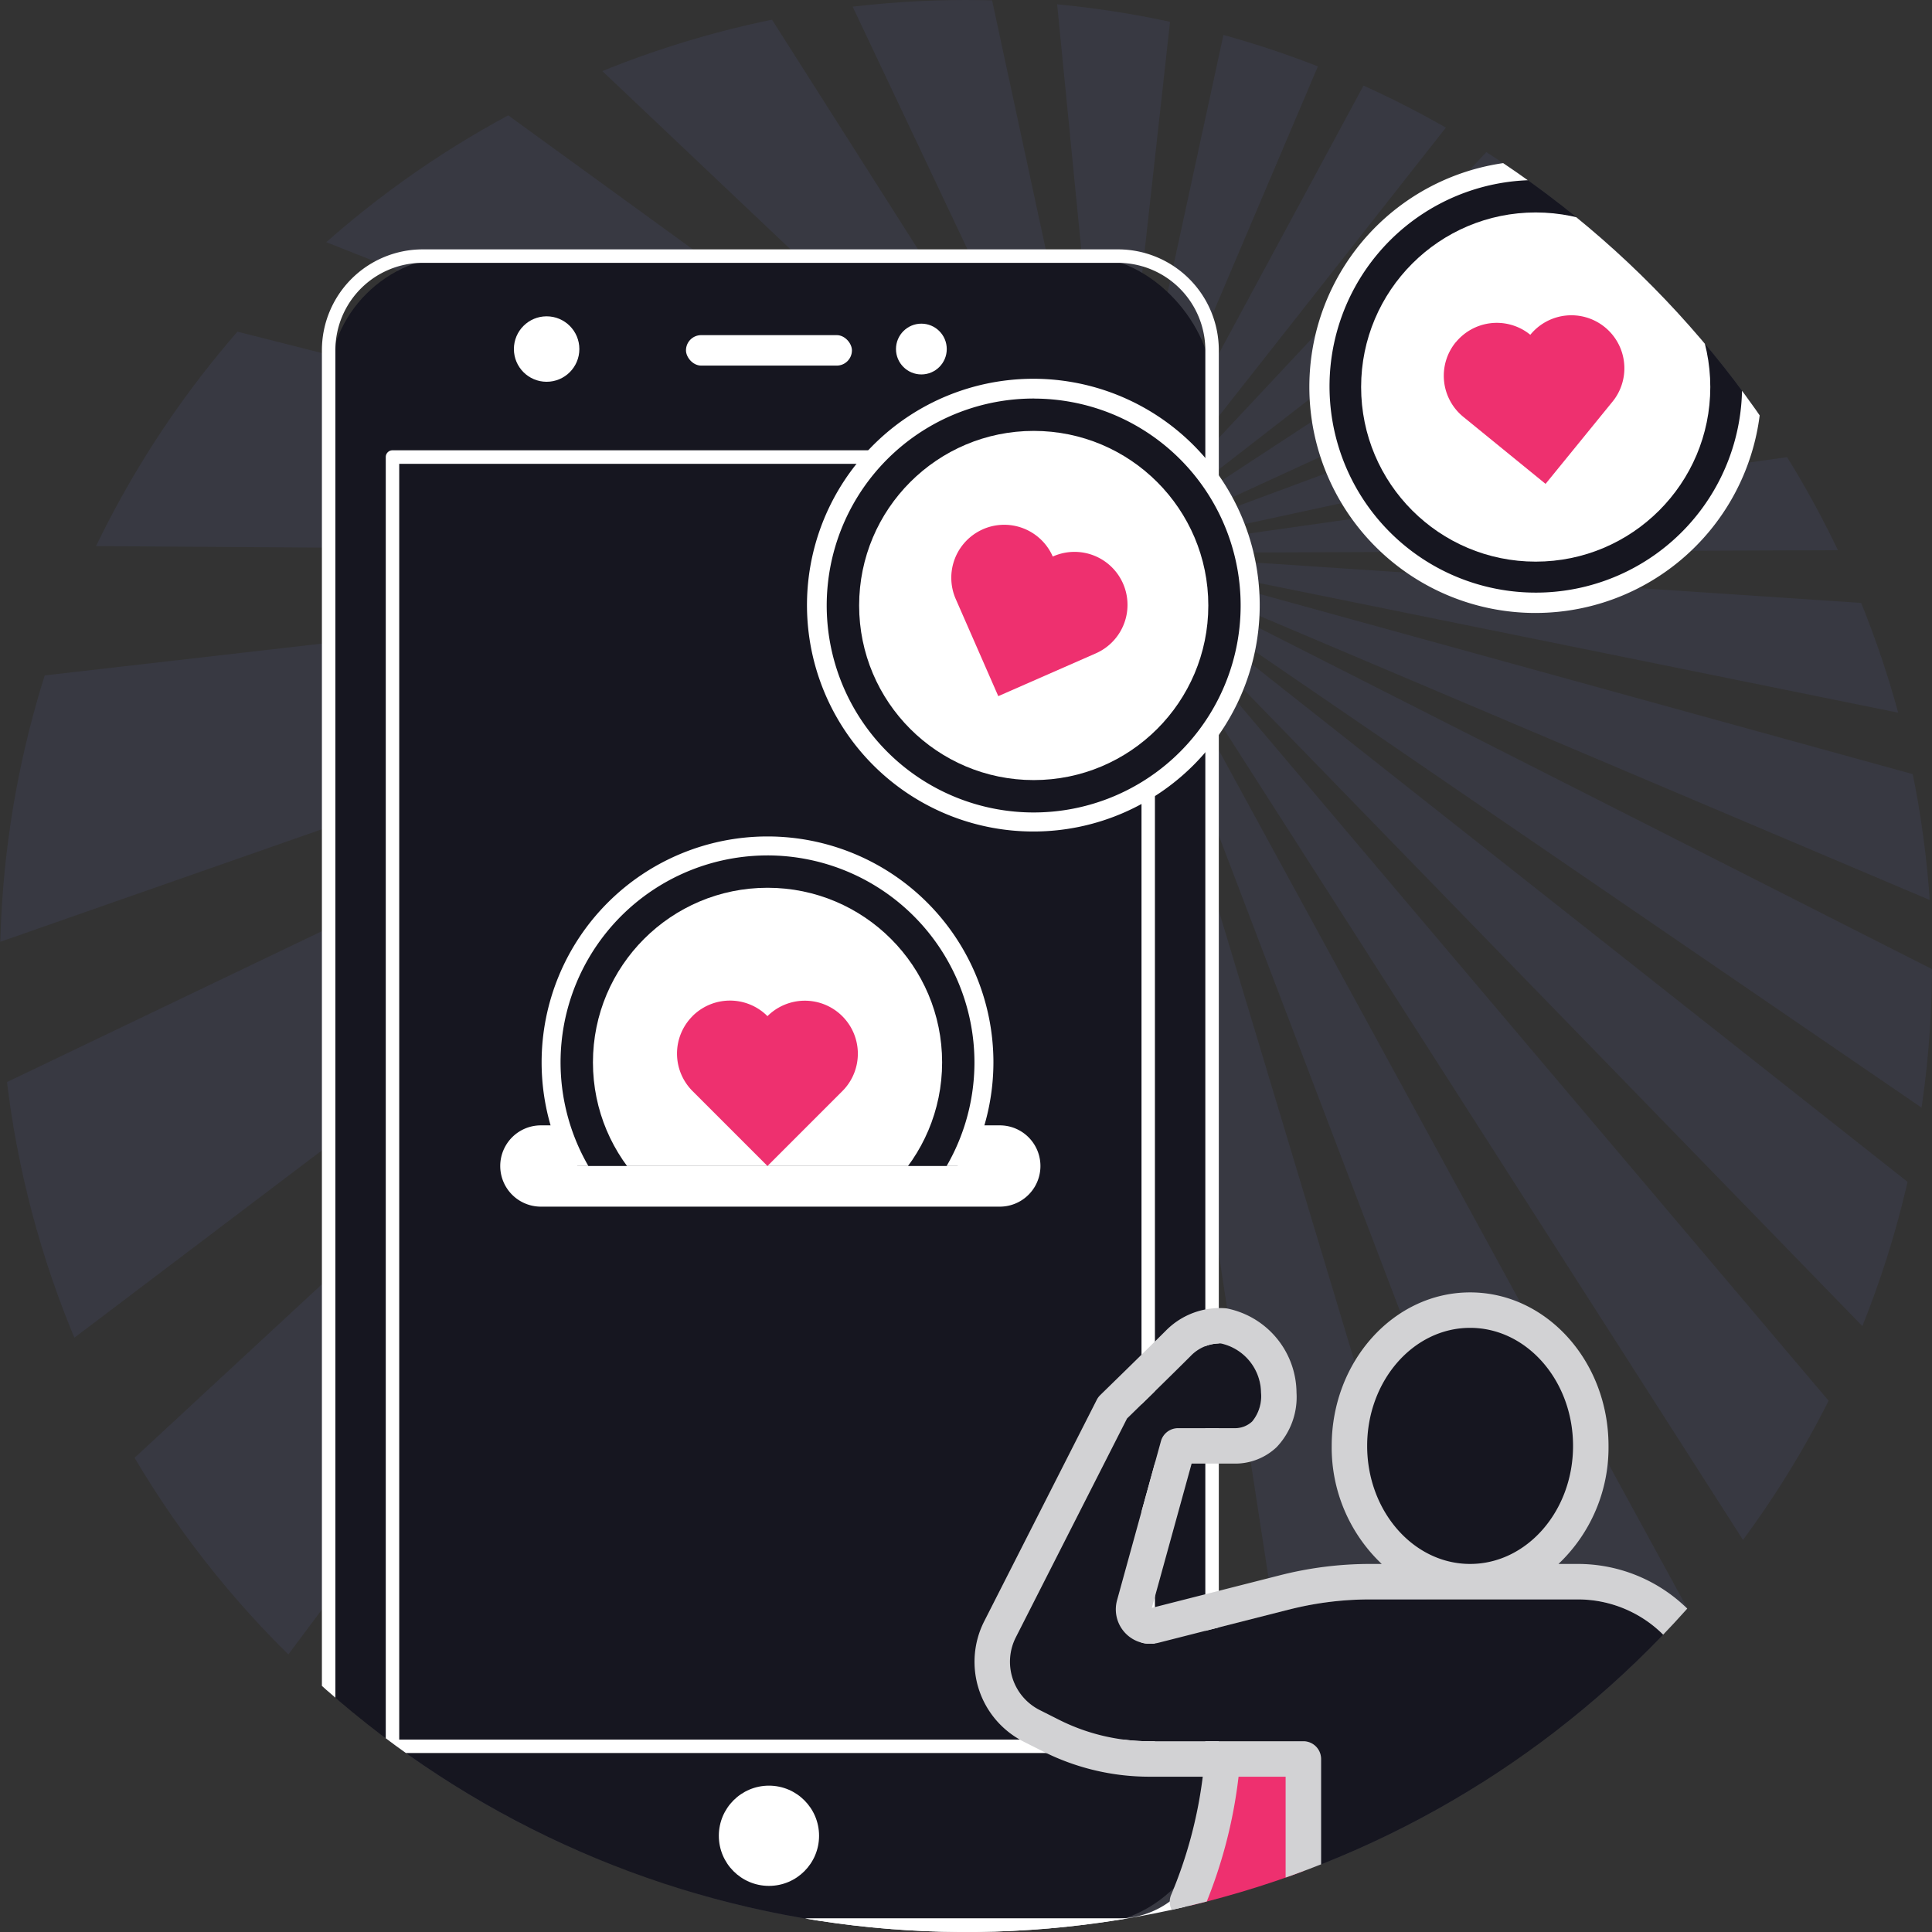 <svg xmlns="http://www.w3.org/2000/svg" xmlns:xlink="http://www.w3.org/1999/xlink" width="150" height="150" viewBox="0 0 150 150">
  <rect x="0" y="0" width="150" height="150" fill="#333333" stroke="none"/>
  <defs>
    <clipPath id="clip-path">
      <path id="Path_11" data-name="Path 11" d="M75,0A75,75,0,1,1,0,75,75,75,0,0,1,75,0Z" transform="translate(860 175)" fill="#fff" stroke="#707070" stroke-width="1" opacity="0.4"/>
    </clipPath>
    <clipPath id="clip-path-2">
      <rect id="Rectangle_165" data-name="Rectangle 165" width="375" height="670" transform="translate(2923.159 2727.836)" fill="none"/>
    </clipPath>
    <clipPath id="clip-path-3">
      <rect id="Rectangle_56" data-name="Rectangle 56" width="35.091" height="26.229" fill="none"/>
    </clipPath>
  </defs>
  <g id="Mask_Group_4" data-name="Mask Group 4" transform="translate(-860 -175)" clip-path="url(#clip-path)">
    <g id="Group_103" data-name="Group 103" transform="translate(611 81)">
      <g id="Group_102" data-name="Group 102" transform="translate(-2776.159 -2701.836)" clip-path="url(#clip-path-2)">
        <g id="Group_3" data-name="Group 3">
          <path id="Path_25" data-name="Path 25" d="M2305,3225.121l806.434-386.348-756.54,572.546-49.89-186.2h0Z" fill="#383942"/>
          <path id="Path_26" data-name="Path 26" d="M2291.889,2932.823v192.765h0l819.539-286.815Z" fill="#383942"/>
          <path id="Path_27" data-name="Path 27" d="M2304.989,2833.289l806.436,5.484-756.536-191.681Z" fill="#383942"/>
          <path id="Path_28" data-name="Path 28" d="M2393.3,2554.34l718.125,284.433-621.739-451.368Z" fill="#383942"/>
          <path id="Path_29" data-name="Path 29" d="M2550.8,2307.753l560.628,531.02-424.32-667.324Z" fill="#383942"/>
          <path id="Path_30" data-name="Path 30" d="M2766.753,2110.332l344.677,728.441-177.736-824.822Z" fill="#383942"/>
          <path id="Path_31" data-name="Path 31" d="M3026.445,1975.531l84.984,863.243,101.212-913.131Z" fill="#383942"/>
          <path id="Path_32" data-name="Path 32" d="M3312.175,1912.535l-200.747,926.238,393.512-926.235Z" fill="#383942"/>
          <path id="Path_33" data-name="Path 33" d="M3604.475,1925.639l-493.047,913.134,679.243-863.241Z" fill="#383942"/>
          <path id="Path_34" data-name="Path 34" d="M3883.423,2013.949l-772,824.824,938.933-728.44Z" fill="#383942"/>
          <path id="Path_35" data-name="Path 35" d="M4130.01,2171.447,3111.428,2838.773l1154.885-531.019Z" fill="#383942"/>
          <path id="Path_36" data-name="Path 36" d="M4327.432,2387.4l-1216,451.373L4423.812,2554.34Z" fill="#383942"/>
          <path id="Path_37" data-name="Path 37" d="M4462.233,2647.091l-1350.8,191.682,1400.694-5.486Z" fill="#383942"/>
          <path id="Path_38" data-name="Path 38" d="M4525.228,2932.822l-1413.8-94.049,1413.8,286.813Z" fill="#383942"/>
          <path id="Path_39" data-name="Path 39" d="M4512.125,3225.121l-1400.7-386.348,1350.8,572.543Z" fill="#383942"/>
          <path id="Path_40" data-name="Path 40" d="M4423.815,3504.07l-1312.387-665.3L4327.43,3671Z" fill="#383942"/>
          <path id="Path_41" data-name="Path 41" d="M4266.317,3750.656,3111.428,2838.773,4130.01,3886.959Z" fill="#383942"/>
          <path id="Path_42" data-name="Path 42" d="M4050.364,3948.078l-938.936-1109.3,772,1205.684Z" fill="#383942"/>
          <path id="Path_43" data-name="Path 43" d="M3790.673,4082.88,3111.428,2838.773l493.049,1294Z" fill="#383942"/>
          <path id="Path_44" data-name="Path 44" d="M3504.942,4145.875l-393.514-1307.1,200.75,1307.1Z" fill="#383942"/>
          <path id="Path_45" data-name="Path 45" d="M3212.643,4132.772l-101.215-1294-84.977,1244.1Z" fill="#383942"/>
          <path id="Path_46" data-name="Path 46" d="M2933.694,4044.461l177.734-1205.688-344.672,1109.3Z" fill="#383942"/>
          <path id="Path_47" data-name="Path 47" d="M2687.108,3886.964l424.32-1048.191L2550.8,3750.658Z" fill="#383942"/>
          <path id="Path_48" data-name="Path 48" d="M2489.689,3671.011l621.742-832.238-718.124,665.3Z" fill="#383942"/>
          <g id="onboarding-2" transform="translate(3007.46 2808.345)">
            <g id="Group_139" data-name="Group 139" transform="translate(0)">
              <g id="Group_137" data-name="Group 137">
                <g id="Group_112" data-name="Group 112" transform="translate(42.691 6.852)">
                  <rect id="Rectangle_54" data-name="Rectangle 54" width="68.589" height="129.592" rx="10" transform="translate(0.523 0.523)" fill="#161620"/>
                  <path id="Path_29-2" data-name="Path 29" d="M1170.307,2769.079h-53.99a7.831,7.831,0,0,1-7.822-7.822V2646.264a7.831,7.831,0,0,1,7.822-7.823h53.99a7.831,7.831,0,0,1,7.823,7.823v114.993A7.831,7.831,0,0,1,1170.307,2769.079Zm-53.99-129.592a6.784,6.784,0,0,0-6.776,6.776v114.993a6.783,6.783,0,0,0,6.776,6.776h53.99a6.784,6.784,0,0,0,6.776-6.776V2646.264a6.784,6.784,0,0,0-6.776-6.776Z" transform="translate(-1108.494 -2638.441)" fill="#fff"/>
                </g>
                <g id="Group_113" data-name="Group 113" transform="translate(47.65 22.455)">
                  <path id="Path_30-2" data-name="Path 30" d="M1179.994,2778.294H1121.32a.521.521,0,0,1-.522-.521v-100.1a.522.522,0,0,1,.522-.522h58.674a.522.522,0,0,1,.521.522v100.1A.521.521,0,0,1,1179.994,2778.294Zm-58.152-1.043h57.631V2678.2h-57.631Z" transform="translate(-1120.798 -2677.154)" fill="#fff"/>
                </g>
                <g id="Group_124" data-name="Group 124" transform="translate(93.351 87.832)">
                  <g id="Group_123" data-name="Group 123">
                    <g id="Group_114" data-name="Group 114" transform="translate(30.494 2.754)">
                      <path id="Path_31-2" data-name="Path 31" d="M1313.282,2853.185c-4.407,0-7.993,4.111-7.993,9.165s3.586,9.165,7.993,9.165,7.992-4.111,7.992-9.165S1317.688,2853.185,1313.282,2853.185Z" transform="translate(-1305.289 -2853.185)" fill="#3bc3fa"/>
                    </g>
                    <g id="Group_115" data-name="Group 115" transform="translate(16.538 36.593)">
                      <path id="Path_32-2" data-name="Path 32" d="M1272.75,2944.181s5.842,1.8,9,0v-12.095h-6.82Z" transform="translate(-1272.75 -2932.085)" fill="#ee306f"/>
                    </g>
                    <g id="Group_116" data-name="Group 116" transform="translate(2.755 3.959)">
                      <path id="Path_33-2" data-name="Path 33" d="M1295.473,2900.725a1.377,1.377,0,0,1-1.377-1.377v-14.107a9.378,9.378,0,0,0-9.368-9.368h-16.148a25.528,25.528,0,0,0-6.291.787l-10.118,2.573a2.67,2.67,0,0,1-3.233-3.3l3.406-12.346a1.377,1.377,0,0,1,1.328-1.01h4.453a1.929,1.929,0,0,0,1.3-.524,3.08,3.08,0,0,0,.684-2.236,3.962,3.962,0,0,0-3.122-3.819,3.151,3.151,0,0,0-2.342.977c-1.42,1.42-4.233,4.163-4.939,4.851l-8.635,16.99a4.193,4.193,0,0,0,1.85,5.643l1.505.76a15.619,15.619,0,0,0,7,1.666h11.968a1.377,1.377,0,0,1,1.377,1.377v11.087a1.377,1.377,0,0,1-1.377,1.377Z" transform="translate(-1240.614 -2855.995)" fill="#161620"/>
                    </g>
                    <g id="Group_122" data-name="Group 122">
                      <g id="Group_117" data-name="Group 117" transform="translate(29.117 1.377)">
                        <ellipse id="Ellipse_22" data-name="Ellipse 22" cx="9.369" cy="10.541" rx="9.369" ry="10.541" fill="#161620"/>
                      </g>
                      <g id="Group_121" data-name="Group 121">
                        <g id="Group_119" data-name="Group 119">
                          <g id="Group_118" data-name="Group 118">
                            <path id="Path_34-2" data-name="Path 34" d="M1281.058,2867.848h-1.52a12.445,12.445,0,0,0,3.885-9.165c0-6.571-4.822-11.918-10.746-11.918s-10.746,5.347-10.746,11.918a12.445,12.445,0,0,0,3.884,9.165h-.9a28.345,28.345,0,0,0-6.97.872l-9.979,2.538,3.089-11.2h3.349a4.675,4.675,0,0,0,3.245-1.272,5.632,5.632,0,0,0,1.55-4.24,6.724,6.724,0,0,0-5.362-6.526c-.03-.006-.061-.012-.091-.016a5.878,5.878,0,0,0-4.712,1.752c-1.611,1.61-5.042,4.951-5.076,4.985a1.4,1.4,0,0,0-.267.363l-8.738,17.194a6.947,6.947,0,0,0,3.063,9.349l1.506.759a18.379,18.379,0,0,0,8.24,1.961h4.157a34.631,34.631,0,0,1-2.439,9.141,1.376,1.376,0,0,0,.684,1.823,1.361,1.361,0,0,0,.569.124,1.379,1.379,0,0,0,1.254-.808,37.517,37.517,0,0,0,2.712-10.28h3.654v9.71a1.377,1.377,0,0,0,2.754,0V2882.99a1.377,1.377,0,0,0-1.377-1.376h-11.968a15.616,15.616,0,0,1-7-1.666l-1.505-.759a4.194,4.194,0,0,1-1.85-5.643l8.634-16.99c.707-.688,3.519-3.431,4.939-4.852a3.152,3.152,0,0,1,2.343-.976,3.962,3.962,0,0,1,3.122,3.819,3.082,3.082,0,0,1-.683,2.236,1.929,1.929,0,0,1-1.3.524H1250a1.377,1.377,0,0,0-1.327,1.01l-3.406,12.346a2.67,2.67,0,0,0,3.233,3.3l10.118-2.573a25.533,25.533,0,0,1,6.291-.787h16.148a9.379,9.379,0,0,1,9.368,9.368v14.107a1.377,1.377,0,0,0,2.754,0V2879.97A12.136,12.136,0,0,0,1281.058,2867.848Zm-16.374-9.165c0-5.053,3.585-9.165,7.993-9.165s7.992,4.111,7.992,9.165-3.586,9.165-7.992,9.165S1264.684,2863.737,1264.684,2858.683Z" transform="translate(-1234.19 -2846.765)" fill="#d2d2d4"/>
                          </g>
                        </g>
                        <g id="Group_120" data-name="Group 120" transform="translate(48.513 34.848)">
                          <path id="Path_35-2" data-name="Path 35" d="M1348.678,2928.016a1.377,1.377,0,0,0-1.377,1.377v11.087a1.377,1.377,0,0,0,2.754,0v-11.087A1.377,1.377,0,0,0,1348.678,2928.016Z" transform="translate(-1347.301 -2928.016)" fill="#161620"/>
                        </g>
                      </g>
                    </g>
                  </g>
                </g>
                <circle id="Ellipse_23" data-name="Ellipse 23" cx="2.541" cy="2.541" r="2.541" transform="translate(57.598 12.05)" fill="#fff"/>
                <circle id="Ellipse_24" data-name="Ellipse 24" cx="1.971" cy="1.971" r="1.971" transform="translate(87.263 12.62)" fill="#fff"/>
                <rect id="Rectangle_55" data-name="Rectangle 55" width="12.885" height="2.367" rx="1.183" transform="translate(70.958 13.51)" fill="#fff"/>
                <circle id="Ellipse_25" data-name="Ellipse 25" cx="3.891" cy="3.891" r="3.891" transform="translate(73.509 126.129)" fill="#fff"/>
                <g id="Group_125" data-name="Group 125" transform="translate(56.538 74.864)">
                  <path id="Path_36-2" data-name="Path 36" d="M1181.636,2813.5h-35.63a3.155,3.155,0,1,1,0-6.311h35.63a3.155,3.155,0,1,1,0,6.311Z" transform="translate(-1142.851 -2807.189)" fill="#fff"/>
                </g>
                <g id="Group_129" data-name="Group 129" transform="translate(59.744 51.79)">
                  <g id="Group_128" data-name="Group 128" clip-path="url(#clip-path-3)">
                    <g id="Group_127" data-name="Group 127" transform="translate(0.006 0.643)">
                      <g id="Group_126" data-name="Group 126">
                        <circle id="Ellipse_26" data-name="Ellipse 26" cx="16.803" cy="16.803" r="16.803" transform="translate(0.736 0.736)" fill="#161620"/>
                        <path id="Path_37-2" data-name="Path 37" d="M1168.359,2786.612a17.539,17.539,0,1,1,17.539-17.539A17.559,17.559,0,0,1,1168.359,2786.612Zm0-33.605a16.067,16.067,0,1,0,16.066,16.066A16.084,16.084,0,0,0,1168.359,2753.006Z" transform="translate(-1150.82 -2751.534)" fill="#fff"/>
                      </g>
                      <circle id="Ellipse_27" data-name="Ellipse 27" cx="13.555" cy="13.555" r="13.555" transform="translate(3.985 3.984)" fill="#fff"/>
                      <path id="Heart" d="M1178.1,2784.343a4.114,4.114,0,0,1,5.669-.142l.152.145a4.114,4.114,0,0,1,5.962,5.666l-.145.151-5.817,5.818-5.818-5.818a4.115,4.115,0,0,1,0-5.819Z" transform="translate(-1166.386 -2770.395)" fill="#ee306f"/>
                    </g>
                  </g>
                </g>
                <g id="Group_132" data-name="Group 132" transform="translate(119.39)">
                  <g id="Group_130" data-name="Group 130">
                    <circle id="Ellipse_28" data-name="Ellipse 28" cx="16.803" cy="16.803" r="16.803" transform="translate(0.738 0.738)" fill="#161620"/>
                    <path id="Path_38-2" data-name="Path 38" d="M1316.3,2656.522a17.552,17.552,0,1,1,1.819-.093A17.881,17.881,0,0,1,1316.3,2656.522Zm.063-33.609a16.347,16.347,0,0,0-1.667.085,16.015,16.015,0,1,0,1.667-.085Z" transform="translate(-1298.796 -2621.441)" fill="#fff"/>
                  </g>
                  <g id="Group_131" data-name="Group 131" transform="translate(3.986 3.986)">
                    <circle id="Ellipse_29" data-name="Ellipse 29" cx="13.555" cy="13.555" r="13.555" fill="#fff"/>
                  </g>
                  <g id="Heart-2" data-name="Heart" transform="translate(10.407 11.955)">
                    <path id="Path_39-2" data-name="Path 39" d="M1325.541,2653.22a4.114,4.114,0,0,1,5.625-.718l.166.129a4.114,4.114,0,0,1,6.508,5.03l-.129.165-5.195,6.38-6.381-5.2a4.115,4.115,0,0,1-.6-5.788Z" transform="translate(-1324.617 -2651.102)" fill="#ee306f"/>
                  </g>
                </g>
                <g id="Group_133" data-name="Group 133" transform="translate(0 136.441)">
                  <path id="Path_40-2" data-name="Path 40" d="M1160.631,2961.019H1001a.526.526,0,1,1,0-1.052h159.631a.526.526,0,1,1,0,1.052Z" transform="translate(-1000.461 -2959.968)" fill="#fff"/>
                </g>
                <g id="Group_136" data-name="Group 136" transform="translate(80.408 16.961)">
                  <g id="Group_134" data-name="Group 134">
                    <circle id="Ellipse_30" data-name="Ellipse 30" cx="16.803" cy="16.803" r="16.803" transform="translate(0.746 0.737)" fill="#161620"/>
                    <path id="Path_41-2" data-name="Path 41" d="M1219.628,2698.612a17.575,17.575,0,1,1,7.039-1.486A17.529,17.529,0,0,1,1219.628,2698.612Zm.013-33.616a16.069,16.069,0,1,0,5.822,1.1A16.093,16.093,0,0,0,1219.642,2665Z" transform="translate(-1202.074 -2663.524)" fill="#fff"/>
                  </g>
                  <g id="Group_135" data-name="Group 135" transform="translate(3.994 3.985)">
                    <circle id="Ellipse_31" data-name="Ellipse 31" cx="13.555" cy="13.555" r="13.555" fill="#fff"/>
                  </g>
                  <g id="Heart-3" data-name="Heart" transform="translate(11.144 11.272)">
                    <path id="Path_42-2" data-name="Path 42" d="M1232.186,2691.839a4.113,4.113,0,0,1,5.332,1.93l.089.19a4.113,4.113,0,0,1,3.494,7.446l-.19.088-7.535,3.305-3.3-7.536a4.114,4.114,0,0,1,2.111-5.422Z" transform="translate(-1229.723 -2691.491)" fill="#ee306f"/>
                  </g>
                </g>
              </g>
            </g>
          </g>
        </g>
      </g>
    </g>
  </g>
</svg>
